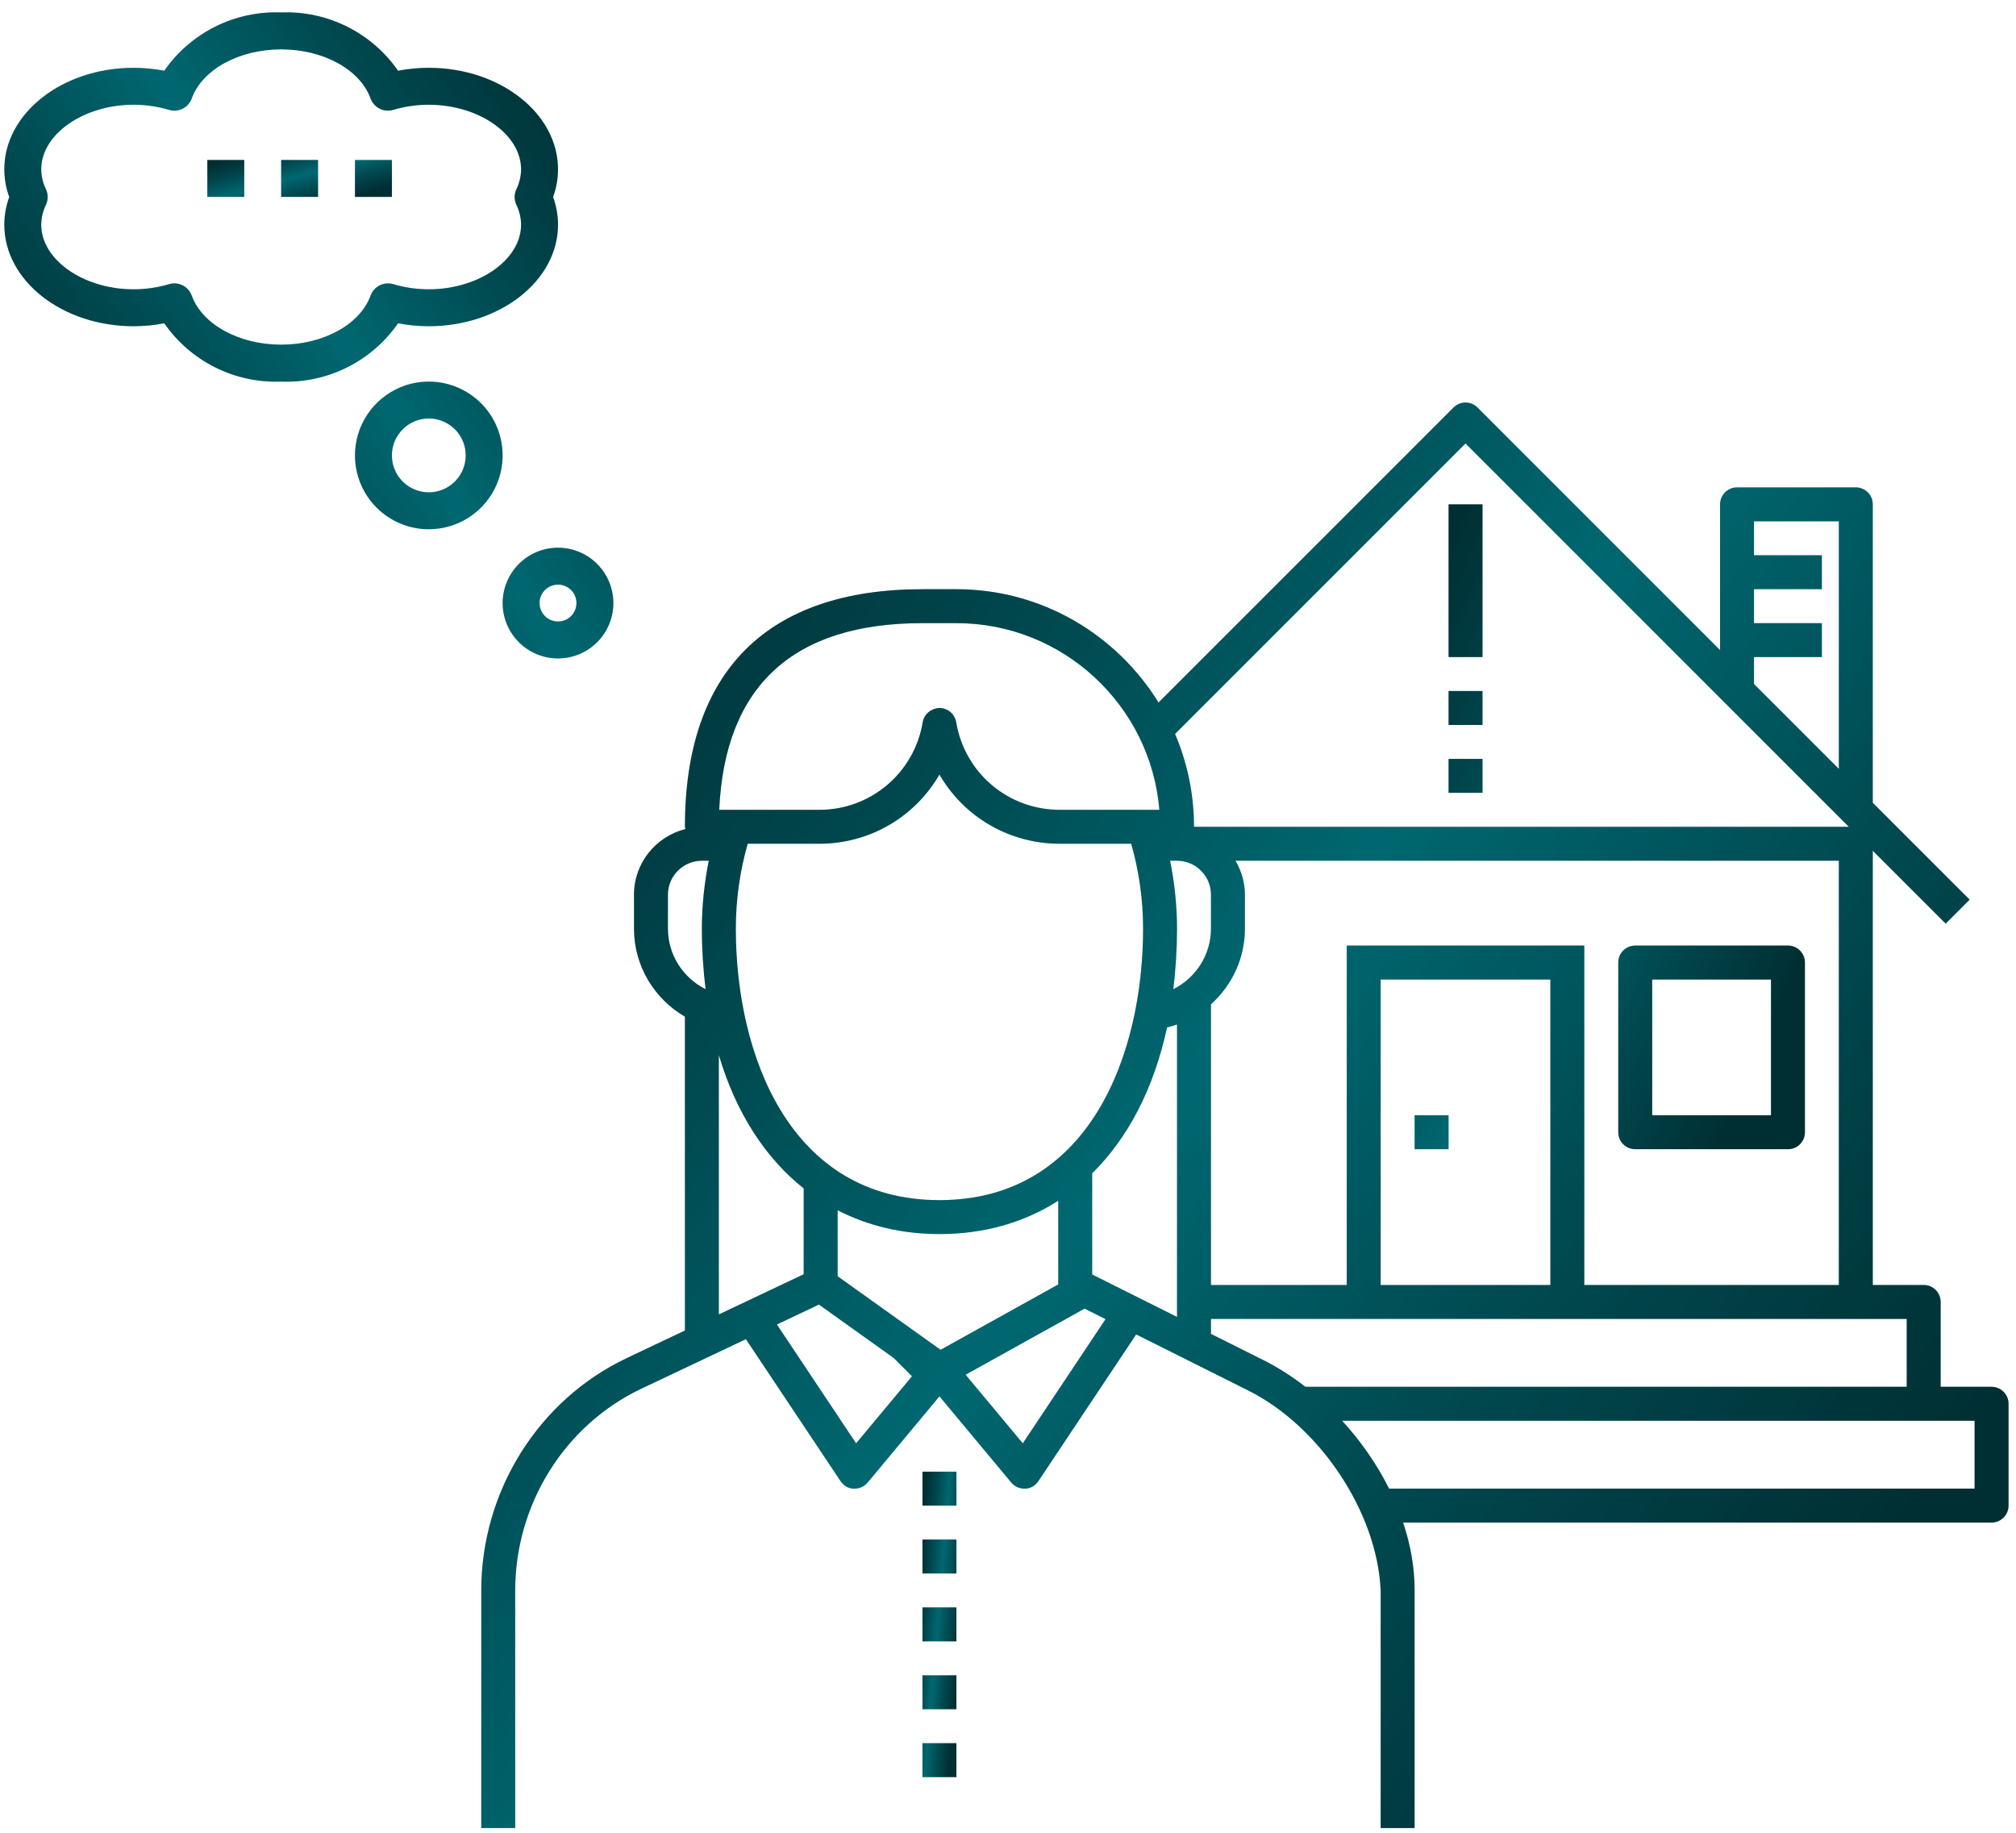 <svg width="99" height="90" viewBox="0 0 99 90" fill="none" xmlns="http://www.w3.org/2000/svg">
<path d="M45.3 72.267H46.967V73.933H45.3V72.267ZM45.3 75.6H46.967V77.267H45.3V75.6ZM45.3 78.933H46.967V80.6H45.3V78.933ZM45.3 82.267H46.967V83.933H45.3V82.267ZM45.3 85.6H46.967V87.267H45.3V85.6Z" fill="url(#paint0_linear_813_4385)"/>
<path d="M45.3 72.267H46.967V73.933H45.3V72.267ZM45.3 75.6H46.967V77.267H45.3V75.6ZM45.3 78.933H46.967V80.6H45.3V78.933ZM45.3 82.267H46.967V83.933H45.3V82.267ZM45.3 85.6H46.967V87.267H45.3V85.6Z" fill="black" fill-opacity="0.2"/>
<path d="M97.8 68.1H95.3V63.933C95.3 63.472 94.928 63.1 94.467 63.1H91.967V41.778L95.545 45.356L96.723 44.177L91.967 39.422V24.767C91.967 24.306 91.595 23.933 91.134 23.933H85.3C84.84 23.933 84.467 24.306 84.467 24.767V31.922L72.556 20.011C72.479 19.933 72.387 19.872 72.286 19.83C72.185 19.788 72.077 19.767 71.967 19.767C71.858 19.767 71.749 19.788 71.648 19.83C71.547 19.872 71.455 19.933 71.378 20.011L56.892 34.497C54.835 31.166 51.161 28.933 46.967 28.933H45.3C37.668 28.933 33.634 32.967 33.634 40.6C33.634 40.64 33.651 40.673 33.657 40.711C32.211 41.076 31.134 42.376 31.134 43.933V45.6C31.134 47.446 32.142 49.057 33.634 49.923V65.336L30.783 66.687C26.44 68.744 23.634 73.224 23.634 78.1V89.767H25.3V78.1C25.3 73.864 27.732 69.975 31.496 68.192L36.629 65.761L41.274 72.729C41.42 72.949 41.66 73.1 41.922 73.1H41.967C42.214 73.1 42.449 72.991 42.608 72.801L46.134 68.569L49.66 72.801C49.738 72.894 49.836 72.97 49.947 73.022C50.058 73.073 50.178 73.1 50.3 73.1H50.346C50.607 73.1 50.848 72.949 50.994 72.729L55.794 65.528L61.288 68.276C64.835 70.048 67.635 74.287 67.801 78.1V89.767H69.467V78.064C69.467 76.966 69.266 75.853 68.903 74.767H97.8C98.261 74.767 98.634 74.394 98.634 73.933V68.933C98.634 68.472 98.261 68.1 97.8 68.1ZM86.134 32.267H89.467V30.6H86.134V28.933H89.467V27.267H86.134V25.6H90.3V37.755L86.134 33.588V32.267ZM71.967 21.778L90.789 40.6H58.634C58.635 39.033 58.319 37.482 57.704 36.041L71.967 21.778ZM66.134 46.433V63.1H59.467V49.317C60.488 48.4 61.134 47.077 61.134 45.6V43.933C61.134 43.324 60.957 42.759 60.67 42.267H90.3V63.1H77.8V46.433H66.134ZM76.134 48.1V63.1H67.8V48.1H76.134ZM45.3 30.6H46.967C52.201 30.6 56.508 34.642 56.933 39.767H52.042C49.519 39.767 47.385 37.969 46.96 35.489C46.934 35.301 46.845 35.127 46.708 34.996C46.57 34.865 46.392 34.785 46.202 34.769C45.782 34.746 45.384 35.035 45.312 35.463C45.115 36.667 44.495 37.761 43.564 38.55C42.633 39.339 41.452 39.77 40.231 39.767H35.319C35.594 33.683 38.949 30.6 45.3 30.6ZM56.134 45.6C56.134 51.751 53.515 58.933 46.134 58.933C38.752 58.933 36.134 51.751 36.134 45.6C36.135 44.191 36.331 42.788 36.717 41.433H40.231C42.734 41.433 44.946 40.093 46.134 38.036C47.321 40.093 49.536 41.433 52.042 41.433H55.55C55.937 42.788 56.133 44.191 56.134 45.6ZM34.65 48.575C33.556 48.027 32.8 46.903 32.8 45.6V43.933C32.8 43.015 33.548 42.267 34.467 42.267H34.806C34.593 43.338 34.467 44.45 34.467 45.6C34.467 46.636 34.533 47.625 34.65 48.575ZM35.3 64.546V51.808C36.131 54.616 37.561 56.844 39.467 58.358V62.573L35.3 64.546ZM42.041 70.876L38.151 65.04L40.215 64.062L43.884 66.683L44.785 67.584L42.041 70.876ZM41.134 62.671V59.432C42.606 60.189 44.282 60.6 46.134 60.6C48.343 60.6 50.308 60.027 51.967 58.963V63.073L46.189 66.283L41.134 62.671ZM50.226 70.876L47.419 67.506L53.26 64.261L54.291 64.777L50.226 70.876ZM57.8 64.668L53.634 62.585V57.616C55.398 55.88 56.664 53.446 57.31 50.454C57.476 50.414 57.64 50.366 57.8 50.308V64.668ZM57.618 48.575C57.739 47.588 57.8 46.594 57.8 45.6C57.8 44.45 57.674 43.338 57.461 42.267H57.8C58.719 42.267 59.467 43.015 59.467 43.933V45.6C59.467 46.903 58.711 48.027 57.618 48.575ZM64.105 68.1C63.446 67.591 62.754 67.144 62.033 66.785L59.467 65.502V64.767H93.634V68.1H64.105ZM96.967 73.1H68.214C67.615 71.899 66.826 70.769 65.909 69.767H96.967V73.1Z" fill="url(#paint1_linear_813_4385)"/>
<path d="M97.8 68.1H95.3V63.933C95.3 63.472 94.928 63.1 94.467 63.1H91.967V41.778L95.545 45.356L96.723 44.177L91.967 39.422V24.767C91.967 24.306 91.595 23.933 91.134 23.933H85.3C84.84 23.933 84.467 24.306 84.467 24.767V31.922L72.556 20.011C72.479 19.933 72.387 19.872 72.286 19.83C72.185 19.788 72.077 19.767 71.967 19.767C71.858 19.767 71.749 19.788 71.648 19.83C71.547 19.872 71.455 19.933 71.378 20.011L56.892 34.497C54.835 31.166 51.161 28.933 46.967 28.933H45.3C37.668 28.933 33.634 32.967 33.634 40.6C33.634 40.64 33.651 40.673 33.657 40.711C32.211 41.076 31.134 42.376 31.134 43.933V45.6C31.134 47.446 32.142 49.057 33.634 49.923V65.336L30.783 66.687C26.44 68.744 23.634 73.224 23.634 78.1V89.767H25.3V78.1C25.3 73.864 27.732 69.975 31.496 68.192L36.629 65.761L41.274 72.729C41.42 72.949 41.66 73.1 41.922 73.1H41.967C42.214 73.1 42.449 72.991 42.608 72.801L46.134 68.569L49.66 72.801C49.738 72.894 49.836 72.97 49.947 73.022C50.058 73.073 50.178 73.1 50.3 73.1H50.346C50.607 73.1 50.848 72.949 50.994 72.729L55.794 65.528L61.288 68.276C64.835 70.048 67.635 74.287 67.801 78.1V89.767H69.467V78.064C69.467 76.966 69.266 75.853 68.903 74.767H97.8C98.261 74.767 98.634 74.394 98.634 73.933V68.933C98.634 68.472 98.261 68.1 97.8 68.1ZM86.134 32.267H89.467V30.6H86.134V28.933H89.467V27.267H86.134V25.6H90.3V37.755L86.134 33.588V32.267ZM71.967 21.778L90.789 40.6H58.634C58.635 39.033 58.319 37.482 57.704 36.041L71.967 21.778ZM66.134 46.433V63.1H59.467V49.317C60.488 48.4 61.134 47.077 61.134 45.6V43.933C61.134 43.324 60.957 42.759 60.67 42.267H90.3V63.1H77.8V46.433H66.134ZM76.134 48.1V63.1H67.8V48.1H76.134ZM45.3 30.6H46.967C52.201 30.6 56.508 34.642 56.933 39.767H52.042C49.519 39.767 47.385 37.969 46.96 35.489C46.934 35.301 46.845 35.127 46.708 34.996C46.57 34.865 46.392 34.785 46.202 34.769C45.782 34.746 45.384 35.035 45.312 35.463C45.115 36.667 44.495 37.761 43.564 38.55C42.633 39.339 41.452 39.77 40.231 39.767H35.319C35.594 33.683 38.949 30.6 45.3 30.6ZM56.134 45.6C56.134 51.751 53.515 58.933 46.134 58.933C38.752 58.933 36.134 51.751 36.134 45.6C36.135 44.191 36.331 42.788 36.717 41.433H40.231C42.734 41.433 44.946 40.093 46.134 38.036C47.321 40.093 49.536 41.433 52.042 41.433H55.55C55.937 42.788 56.133 44.191 56.134 45.6ZM34.65 48.575C33.556 48.027 32.8 46.903 32.8 45.6V43.933C32.8 43.015 33.548 42.267 34.467 42.267H34.806C34.593 43.338 34.467 44.45 34.467 45.6C34.467 46.636 34.533 47.625 34.65 48.575ZM35.3 64.546V51.808C36.131 54.616 37.561 56.844 39.467 58.358V62.573L35.3 64.546ZM42.041 70.876L38.151 65.04L40.215 64.062L43.884 66.683L44.785 67.584L42.041 70.876ZM41.134 62.671V59.432C42.606 60.189 44.282 60.6 46.134 60.6C48.343 60.6 50.308 60.027 51.967 58.963V63.073L46.189 66.283L41.134 62.671ZM50.226 70.876L47.419 67.506L53.26 64.261L54.291 64.777L50.226 70.876ZM57.8 64.668L53.634 62.585V57.616C55.398 55.88 56.664 53.446 57.31 50.454C57.476 50.414 57.64 50.366 57.8 50.308V64.668ZM57.618 48.575C57.739 47.588 57.8 46.594 57.8 45.6C57.8 44.45 57.674 43.338 57.461 42.267H57.8C58.719 42.267 59.467 43.015 59.467 43.933V45.6C59.467 46.903 58.711 48.027 57.618 48.575ZM64.105 68.1C63.446 67.591 62.754 67.144 62.033 66.785L59.467 65.502V64.767H93.634V68.1H64.105ZM96.967 73.1H68.214C67.615 71.899 66.826 70.769 65.909 69.767H96.967V73.1Z" fill="black" fill-opacity="0.2"/>
<path d="M71.135 24.767H72.802V32.267H71.135V24.767ZM71.135 37.267H72.802V38.933H71.135V37.267ZM71.135 33.933H72.802V35.6H71.135V33.933ZM80.302 56.433H87.802C88.263 56.433 88.635 56.061 88.635 55.6V47.267C88.635 46.806 88.263 46.433 87.802 46.433H80.302C79.841 46.433 79.468 46.806 79.468 47.267V55.6C79.468 56.061 79.841 56.433 80.302 56.433ZM81.135 48.1H86.968V54.767H81.135V48.1ZM69.468 54.767H71.135V56.433H69.468V54.767Z" fill="url(#paint2_linear_813_4385)"/>
<path d="M71.135 24.767H72.802V32.267H71.135V24.767ZM71.135 37.267H72.802V38.933H71.135V37.267ZM71.135 33.933H72.802V35.6H71.135V33.933ZM80.302 56.433H87.802C88.263 56.433 88.635 56.061 88.635 55.6V47.267C88.635 46.806 88.263 46.433 87.802 46.433H80.302C79.841 46.433 79.468 46.806 79.468 47.267V55.6C79.468 56.061 79.841 56.433 80.302 56.433ZM81.135 48.1H86.968V54.767H81.135V48.1ZM69.468 54.767H71.135V56.433H69.468V54.767Z" fill="black" fill-opacity="0.2"/>
<path d="M27.402 32.333C26.864 32.333 26.338 32.174 25.891 31.875C25.444 31.576 25.096 31.151 24.89 30.654C24.684 30.158 24.63 29.611 24.735 29.084C24.84 28.556 25.099 28.072 25.479 27.691C25.859 27.311 26.344 27.052 26.871 26.947C27.399 26.842 27.945 26.896 28.442 27.102C28.939 27.308 29.364 27.656 29.663 28.103C29.961 28.551 30.121 29.076 30.121 29.614C30.121 30.335 29.834 31.027 29.325 31.537C28.814 32.047 28.123 32.333 27.402 32.333ZM27.402 28.708C27.223 28.708 27.047 28.761 26.898 28.86C26.749 28.96 26.633 29.102 26.564 29.267C26.496 29.433 26.478 29.615 26.513 29.791C26.548 29.967 26.634 30.128 26.761 30.255C26.888 30.382 27.049 30.468 27.225 30.503C27.401 30.538 27.583 30.52 27.749 30.451C27.914 30.383 28.056 30.267 28.155 30.118C28.255 29.968 28.308 29.793 28.308 29.614C28.308 29.374 28.213 29.143 28.043 28.973C27.873 28.803 27.642 28.708 27.402 28.708ZM17.432 22.363C17.432 21.646 17.645 20.945 18.043 20.349C18.441 19.753 19.008 19.288 19.67 19.014C20.332 18.739 21.061 18.668 21.765 18.808C22.468 18.948 23.114 19.293 23.621 19.8C24.128 20.307 24.473 20.953 24.613 21.656C24.753 22.359 24.681 23.088 24.407 23.751C24.132 24.413 23.668 24.979 23.072 25.378C22.475 25.776 21.774 25.989 21.057 25.989C20.096 25.989 19.174 25.607 18.494 24.927C17.814 24.247 17.432 23.325 17.432 22.363ZM22.87 22.363C22.87 22.005 22.764 21.654 22.565 21.356C22.365 21.058 22.082 20.826 21.751 20.689C21.42 20.551 21.055 20.515 20.704 20.585C20.352 20.655 20.029 20.828 19.776 21.081C19.522 21.335 19.349 21.658 19.28 22.01C19.21 22.361 19.245 22.726 19.383 23.057C19.52 23.388 19.752 23.671 20.05 23.87C20.348 24.07 20.699 24.176 21.057 24.176C21.538 24.176 21.999 23.985 22.339 23.645C22.679 23.305 22.87 22.844 22.87 22.363ZM6.556 3.33C7.063 3.33 7.569 3.378 8.067 3.473C8.706 2.552 9.567 1.807 10.57 1.307C11.573 0.806 12.687 0.567 13.807 0.611C14.927 0.567 16.04 0.806 17.043 1.307C18.047 1.807 18.908 2.552 19.547 3.473C20.044 3.378 20.55 3.33 21.057 3.33C24.555 3.33 27.402 5.566 27.402 8.315C27.401 8.779 27.319 9.239 27.16 9.674C27.319 10.11 27.401 10.57 27.402 11.034C27.402 13.783 24.555 16.019 21.057 16.019C20.55 16.019 20.044 15.971 19.547 15.876C18.908 16.797 18.047 17.542 17.043 18.042C16.04 18.543 14.927 18.782 13.807 18.738C12.687 18.782 11.573 18.543 10.57 18.042C9.567 17.542 8.706 16.797 8.067 15.876C7.569 15.971 7.063 16.019 6.556 16.019C3.058 16.019 0.212 13.783 0.212 11.034C0.213 10.57 0.295 10.11 0.454 9.674C0.295 9.239 0.213 8.779 0.212 8.315C0.212 5.566 3.058 3.33 6.556 3.33ZM2.254 10.062C2.106 10.365 2.028 10.697 2.024 11.034C2.024 12.756 4.1 14.206 6.556 14.206C7.148 14.207 7.737 14.122 8.304 13.953C8.526 13.887 8.765 13.908 8.971 14.013C9.178 14.117 9.337 14.296 9.415 14.514C9.93 15.934 11.736 16.925 13.807 16.925C15.878 16.925 17.683 15.934 18.198 14.514C18.261 14.338 18.377 14.187 18.529 14.08C18.682 13.973 18.864 13.915 19.05 13.915C19.138 13.915 19.225 13.928 19.309 13.953C19.877 14.122 20.465 14.207 21.057 14.206C23.514 14.206 25.589 12.756 25.589 11.034C25.586 10.697 25.508 10.365 25.36 10.062C25.303 9.94 25.273 9.808 25.273 9.674C25.273 9.541 25.303 9.409 25.36 9.287C25.508 8.984 25.586 8.652 25.589 8.315C25.589 6.593 23.514 5.143 21.057 5.143C20.465 5.142 19.877 5.227 19.309 5.396C19.087 5.462 18.849 5.441 18.642 5.336C18.436 5.232 18.277 5.053 18.198 4.836C17.683 3.415 15.878 2.424 13.807 2.424C11.736 2.424 9.93 3.415 9.415 4.836C9.337 5.053 9.178 5.232 8.971 5.336C8.765 5.441 8.526 5.462 8.304 5.396C7.737 5.227 7.148 5.142 6.556 5.143C4.1 5.143 2.024 6.593 2.024 8.315C2.028 8.652 2.106 8.984 2.254 9.287C2.311 9.409 2.34 9.541 2.34 9.674C2.34 9.808 2.311 9.94 2.254 10.062Z" fill="url(#paint3_linear_813_4385)"/>
<path d="M27.402 32.333C26.864 32.333 26.338 32.174 25.891 31.875C25.444 31.576 25.096 31.151 24.89 30.654C24.684 30.158 24.63 29.611 24.735 29.084C24.84 28.556 25.099 28.072 25.479 27.691C25.859 27.311 26.344 27.052 26.871 26.947C27.399 26.842 27.945 26.896 28.442 27.102C28.939 27.308 29.364 27.656 29.663 28.103C29.961 28.551 30.121 29.076 30.121 29.614C30.121 30.335 29.834 31.027 29.325 31.537C28.814 32.047 28.123 32.333 27.402 32.333ZM27.402 28.708C27.223 28.708 27.047 28.761 26.898 28.86C26.749 28.96 26.633 29.102 26.564 29.267C26.496 29.433 26.478 29.615 26.513 29.791C26.548 29.967 26.634 30.128 26.761 30.255C26.888 30.382 27.049 30.468 27.225 30.503C27.401 30.538 27.583 30.52 27.749 30.451C27.914 30.383 28.056 30.267 28.155 30.118C28.255 29.968 28.308 29.793 28.308 29.614C28.308 29.374 28.213 29.143 28.043 28.973C27.873 28.803 27.642 28.708 27.402 28.708ZM17.432 22.363C17.432 21.646 17.645 20.945 18.043 20.349C18.441 19.753 19.008 19.288 19.67 19.014C20.332 18.739 21.061 18.668 21.765 18.808C22.468 18.948 23.114 19.293 23.621 19.8C24.128 20.307 24.473 20.953 24.613 21.656C24.753 22.359 24.681 23.088 24.407 23.751C24.132 24.413 23.668 24.979 23.072 25.378C22.475 25.776 21.774 25.989 21.057 25.989C20.096 25.989 19.174 25.607 18.494 24.927C17.814 24.247 17.432 23.325 17.432 22.363ZM22.87 22.363C22.87 22.005 22.764 21.654 22.565 21.356C22.365 21.058 22.082 20.826 21.751 20.689C21.42 20.551 21.055 20.515 20.704 20.585C20.352 20.655 20.029 20.828 19.776 21.081C19.522 21.335 19.349 21.658 19.28 22.01C19.21 22.361 19.245 22.726 19.383 23.057C19.52 23.388 19.752 23.671 20.05 23.87C20.348 24.07 20.699 24.176 21.057 24.176C21.538 24.176 21.999 23.985 22.339 23.645C22.679 23.305 22.87 22.844 22.87 22.363ZM6.556 3.33C7.063 3.33 7.569 3.378 8.067 3.473C8.706 2.552 9.567 1.807 10.57 1.307C11.573 0.806 12.687 0.567 13.807 0.611C14.927 0.567 16.04 0.806 17.043 1.307C18.047 1.807 18.908 2.552 19.547 3.473C20.044 3.378 20.55 3.33 21.057 3.33C24.555 3.33 27.402 5.566 27.402 8.315C27.401 8.779 27.319 9.239 27.16 9.674C27.319 10.11 27.401 10.57 27.402 11.034C27.402 13.783 24.555 16.019 21.057 16.019C20.55 16.019 20.044 15.971 19.547 15.876C18.908 16.797 18.047 17.542 17.043 18.042C16.04 18.543 14.927 18.782 13.807 18.738C12.687 18.782 11.573 18.543 10.57 18.042C9.567 17.542 8.706 16.797 8.067 15.876C7.569 15.971 7.063 16.019 6.556 16.019C3.058 16.019 0.212 13.783 0.212 11.034C0.213 10.57 0.295 10.11 0.454 9.674C0.295 9.239 0.213 8.779 0.212 8.315C0.212 5.566 3.058 3.33 6.556 3.33ZM2.254 10.062C2.106 10.365 2.028 10.697 2.024 11.034C2.024 12.756 4.1 14.206 6.556 14.206C7.148 14.207 7.737 14.122 8.304 13.953C8.526 13.887 8.765 13.908 8.971 14.013C9.178 14.117 9.337 14.296 9.415 14.514C9.93 15.934 11.736 16.925 13.807 16.925C15.878 16.925 17.683 15.934 18.198 14.514C18.261 14.338 18.377 14.187 18.529 14.08C18.682 13.973 18.864 13.915 19.05 13.915C19.138 13.915 19.225 13.928 19.309 13.953C19.877 14.122 20.465 14.207 21.057 14.206C23.514 14.206 25.589 12.756 25.589 11.034C25.586 10.697 25.508 10.365 25.36 10.062C25.303 9.94 25.273 9.808 25.273 9.674C25.273 9.541 25.303 9.409 25.36 9.287C25.508 8.984 25.586 8.652 25.589 8.315C25.589 6.593 23.514 5.143 21.057 5.143C20.465 5.142 19.877 5.227 19.309 5.396C19.087 5.462 18.849 5.441 18.642 5.336C18.436 5.232 18.277 5.053 18.198 4.836C17.683 3.415 15.878 2.424 13.807 2.424C11.736 2.424 9.93 3.415 9.415 4.836C9.337 5.053 9.178 5.232 8.971 5.336C8.765 5.441 8.526 5.462 8.304 5.396C7.737 5.227 7.148 5.142 6.556 5.143C4.1 5.143 2.024 6.593 2.024 8.315C2.028 8.652 2.106 8.984 2.254 9.287C2.311 9.409 2.34 9.541 2.34 9.674C2.34 9.808 2.311 9.94 2.254 10.062Z" fill="black" fill-opacity="0.2"/>
<path d="M10.181 7.856H11.994V9.669H10.181V7.856ZM13.807 7.856H15.619V9.669H13.807V7.856ZM17.432 7.856H19.245V9.669H17.432V7.856Z" fill="url(#paint4_linear_813_4385)"/>
<path d="M10.181 7.856H11.994V9.669H10.181V7.856ZM13.807 7.856H15.619V9.669H13.807V7.856ZM17.432 7.856H19.245V9.669H17.432V7.856Z" fill="black" fill-opacity="0.2"/>
<defs>
<linearGradient id="paint0_linear_813_4385" x1="45.354" y1="73.42" x2="47.717" y2="73.615" gradientUnits="userSpaceOnUse">
<stop offset="0.031" stop-color="#003B40"/>
<stop offset="0.266" stop-color="#005961"/>
<stop offset="0.51" stop-color="#00818C"/>
<stop offset="0.76" stop-color="#005961"/>
<stop offset="0.995" stop-color="#003B40"/>
</linearGradient>
<linearGradient id="paint1_linear_813_4385" x1="26.056" y1="25.151" x2="91.749" y2="77.272" gradientUnits="userSpaceOnUse">
<stop offset="0.031" stop-color="#003B40"/>
<stop offset="0.266" stop-color="#005961"/>
<stop offset="0.51" stop-color="#00818C"/>
<stop offset="0.76" stop-color="#005961"/>
<stop offset="0.995" stop-color="#003B40"/>
</linearGradient>
<linearGradient id="paint2_linear_813_4385" x1="70.087" y1="27.203" x2="92.867" y2="37.413" gradientUnits="userSpaceOnUse">
<stop offset="0.031" stop-color="#003B40"/>
<stop offset="0.266" stop-color="#005961"/>
<stop offset="0.51" stop-color="#00818C"/>
<stop offset="0.76" stop-color="#005961"/>
<stop offset="0.995" stop-color="#003B40"/>
</linearGradient>
<linearGradient id="paint3_linear_813_4385" x1="29.155" y1="3.046" x2="0.453" y2="23.083" gradientUnits="userSpaceOnUse">
<stop offset="0.031" stop-color="#003B40"/>
<stop offset="0.266" stop-color="#005961"/>
<stop offset="0.51" stop-color="#00818C"/>
<stop offset="0.76" stop-color="#005961"/>
<stop offset="0.995" stop-color="#003B40"/>
</linearGradient>
<linearGradient id="paint4_linear_813_4385" x1="10.474" y1="7.996" x2="11.354" y2="11.252" gradientUnits="userSpaceOnUse">
<stop offset="0.031" stop-color="#003B40"/>
<stop offset="0.266" stop-color="#005961"/>
<stop offset="0.51" stop-color="#00818C"/>
<stop offset="0.76" stop-color="#005961"/>
<stop offset="0.995" stop-color="#003B40"/>
</linearGradient>
</defs>
</svg>
